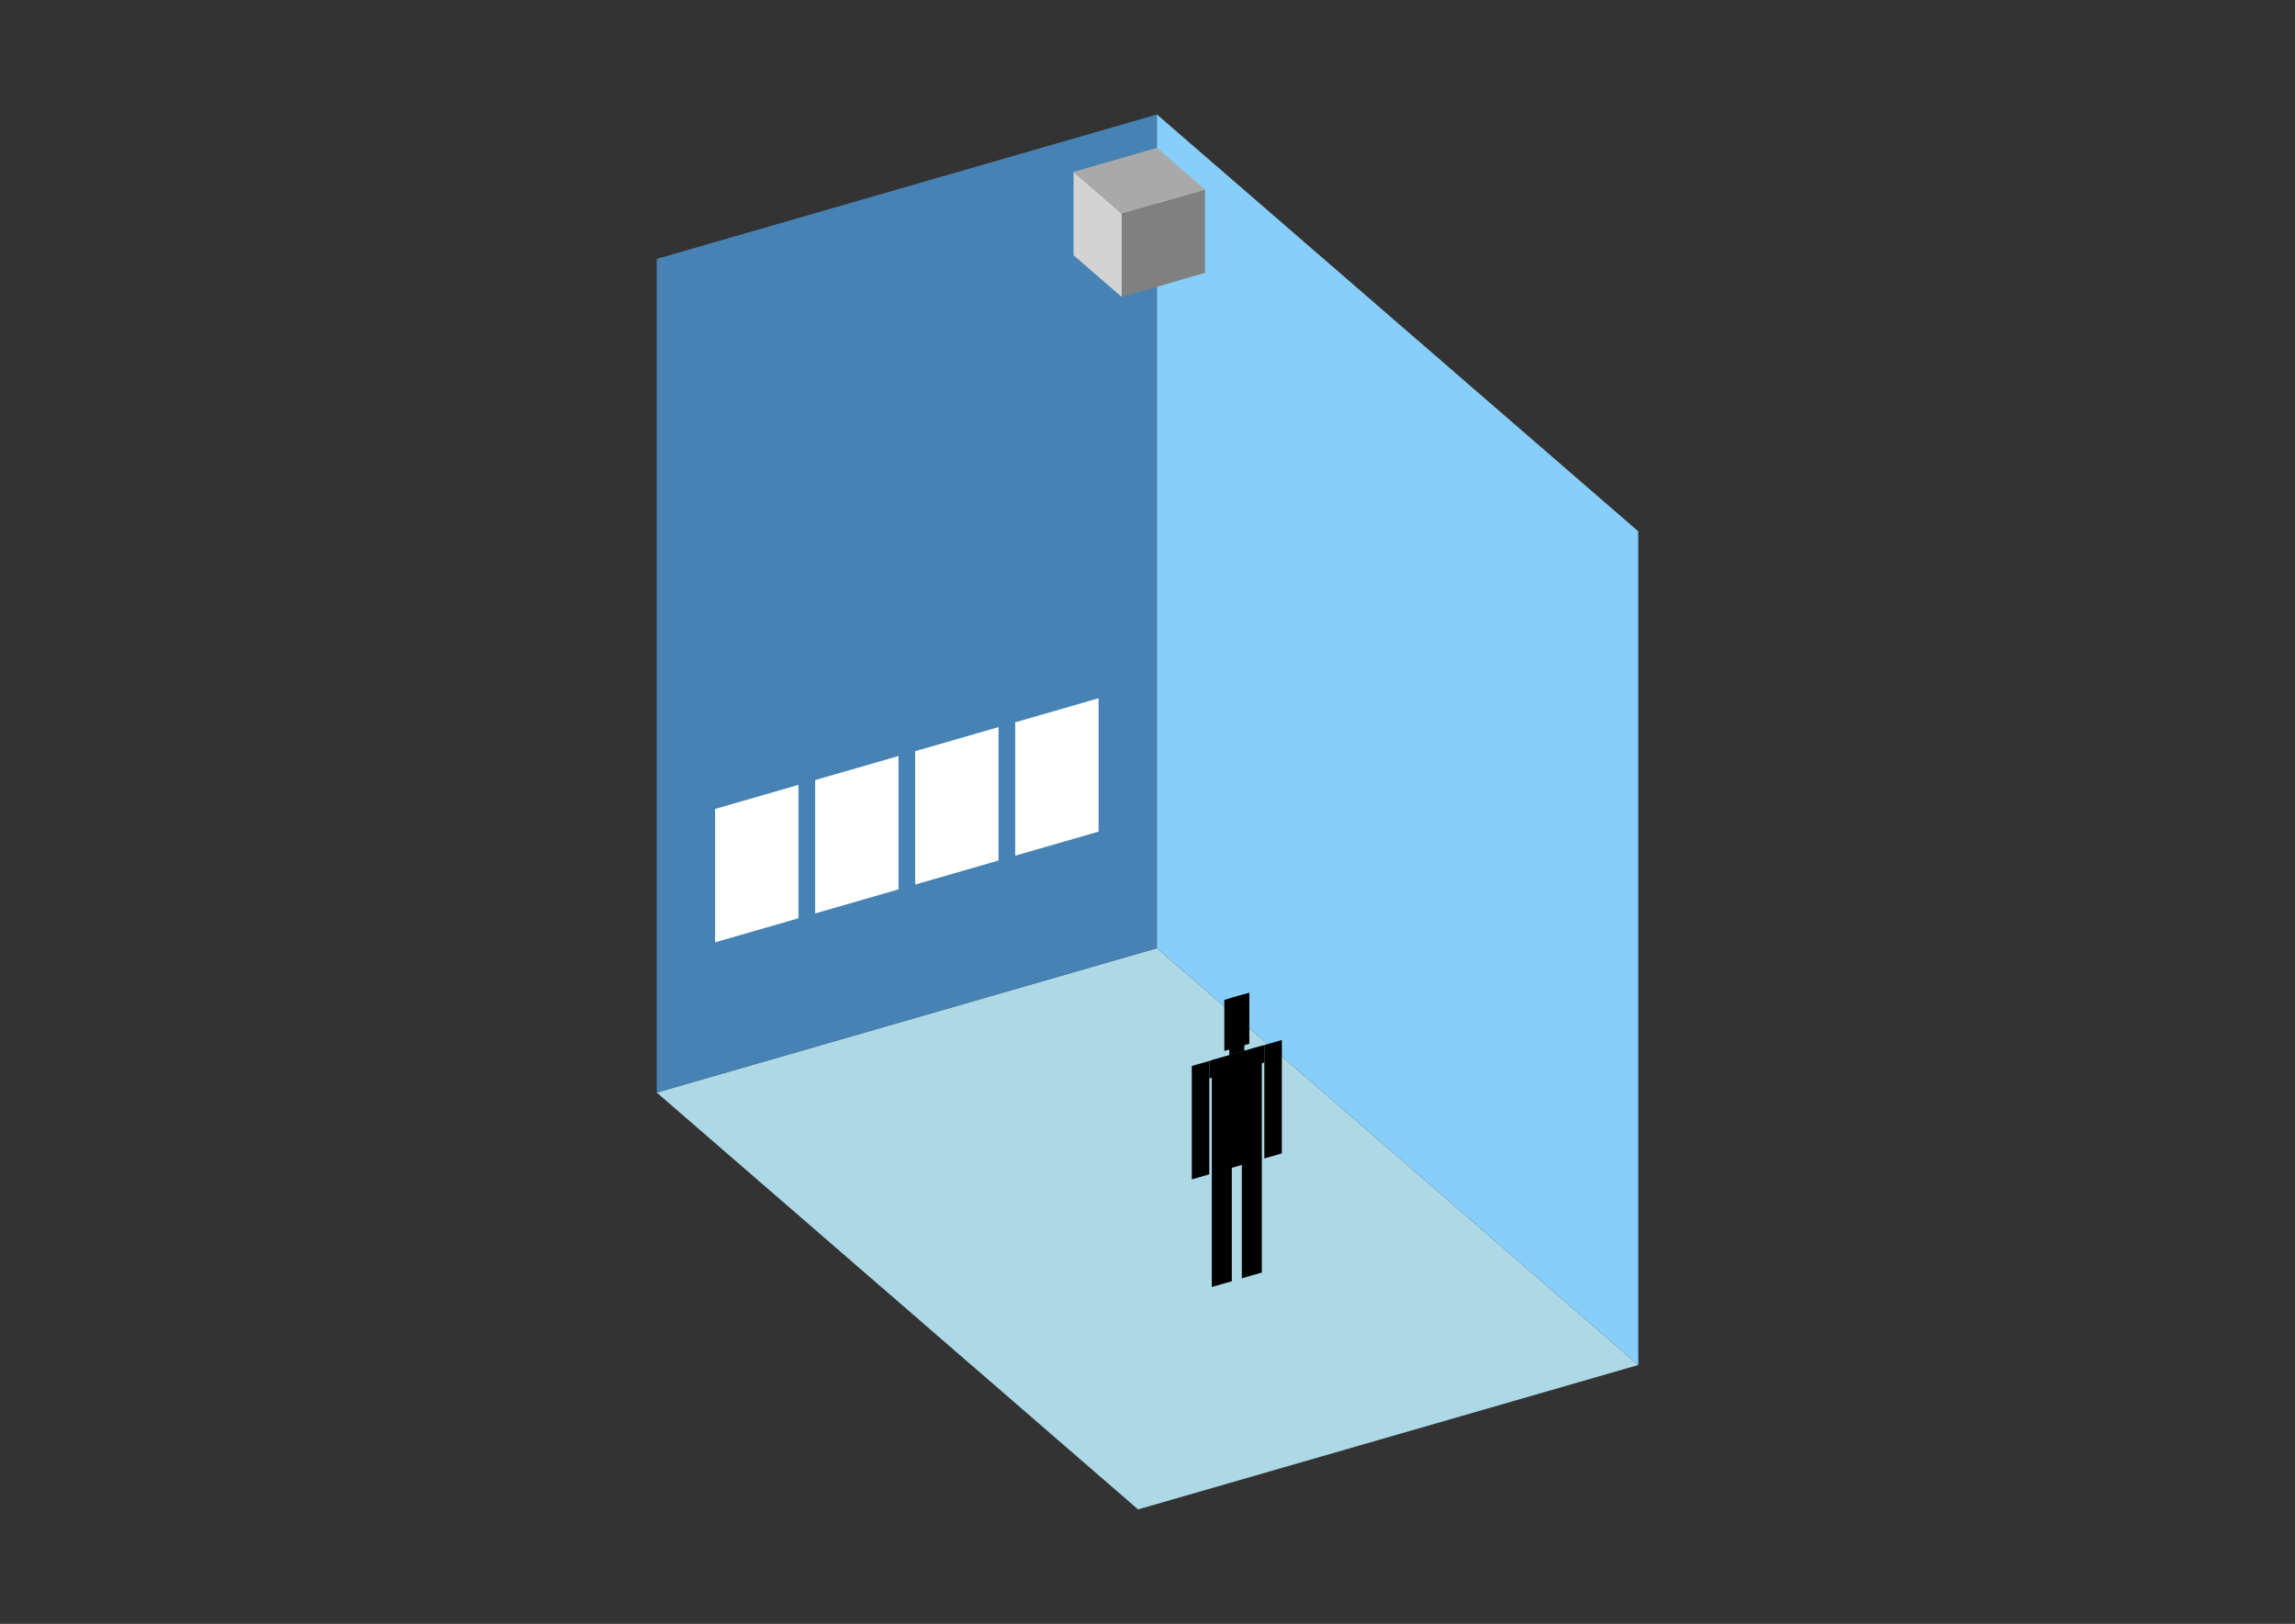 <?xml version="1.0" encoding="UTF-8"?>
<svg
  xmlns="http://www.w3.org/2000/svg"
  width="848"
  height="600"
  style="background-color:white"
>
  <rect width="100%" height="100%" fill="#333333" stroke="none"/>
  <polygon fill="lightblue" points="420.512,557.704 242.667,403.686 427.488,350.332 605.333,504.35" />
  <polygon fill="steelblue" points="242.667,403.686 242.667,95.65 427.488,42.296 427.488,350.332" />
  <polygon fill="lightskyblue" points="605.333,504.35 605.333,196.314 427.488,42.296 427.488,350.332" />
  <polygon fill="white" points="264.229,348.175 264.229,298.89 295.033,289.997 295.033,339.283" />
  <polygon fill="white" points="301.194,337.505 301.194,288.219 331.997,279.327 331.997,328.612" />
  <polygon fill="white" points="338.158,326.834 338.158,277.548 368.962,268.656 368.962,317.942" />
  <polygon fill="white" points="375.122,316.163 375.122,266.878 405.926,257.985 405.926,307.271" />
  <polygon fill="grey" points="414.469,109.715 414.469,78.912 445.273,70.02 445.273,100.823" />
  <polygon fill="lightgrey" points="414.469,109.715 414.469,78.912 396.685,63.51 396.685,94.314" />
  <polygon fill="darkgrey" points="414.469,78.912 396.685,63.51 427.488,54.618 445.273,70.02" />
  <polygon fill="hsl(288.0,50.0%,51.427%)" points="447.762,475.524 447.762,433.212 455.155,431.078 455.155,473.39" />
  <polygon fill="hsl(288.0,50.0%,51.427%)" points="466.244,470.189 466.244,427.877 458.851,430.011 458.851,472.323" />
  <polygon fill="hsl(288.0,50.0%,51.427%)" points="440.369,435.765 440.369,393.872 446.838,392.005 446.838,433.898" />
  <polygon fill="hsl(288.0,50.0%,51.427%)" points="467.168,428.029 467.168,386.136 473.637,384.269 473.637,426.162" />
  <polygon fill="hsl(288.0,50.0%,51.427%)" points="446.838,398.474 446.838,392.005 467.168,386.136 467.168,392.605" />
  <polygon fill="hsl(288.0,50.0%,51.427%)" points="447.762,433.631 447.762,391.738 466.244,386.403 466.244,428.296" />
  <polygon fill="hsl(288.0,50.0%,51.427%)" points="452.383,388.31 452.383,369.458 461.624,366.79 461.624,385.642" />
  <polygon fill="hsl(288.0,50.0%,51.427%)" points="454.231,389.871 454.231,368.924 459.775,367.324 459.775,388.27" />
</svg>
